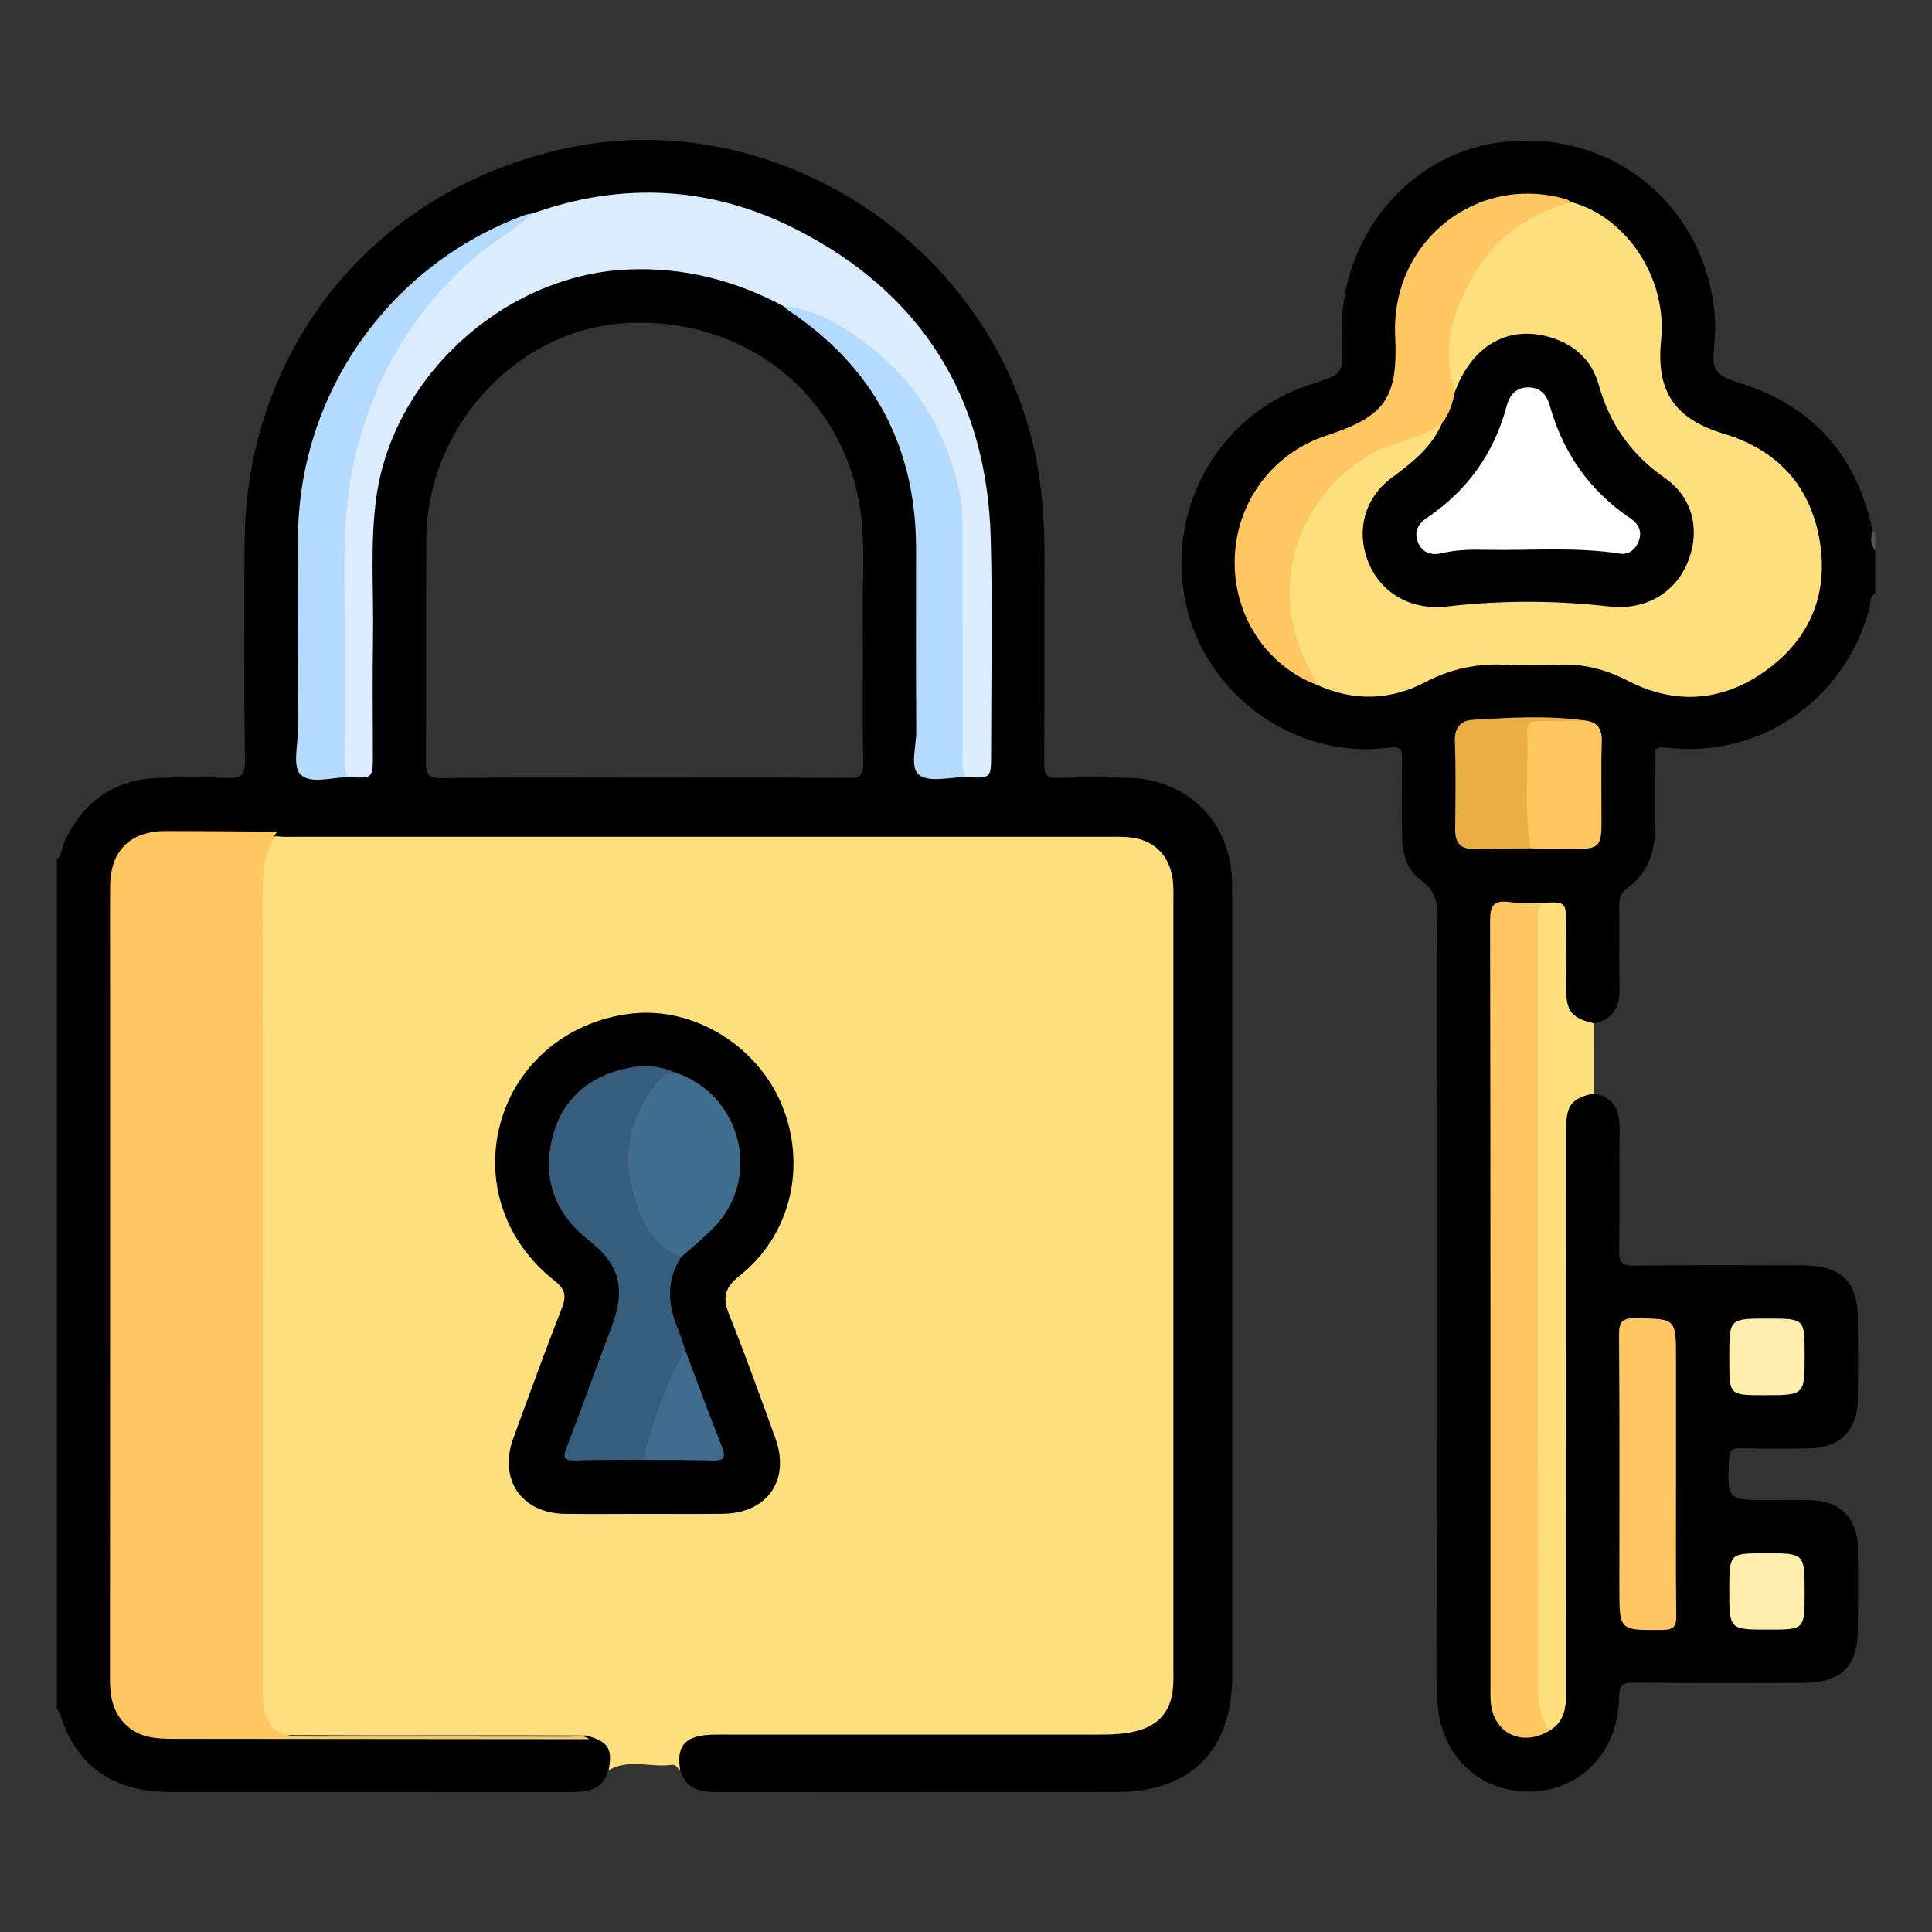 <?xml version="1.0" encoding="utf-8"?>
<!-- Generator: Adobe Illustrator 16.0.0, SVG Export Plug-In . SVG Version: 6.00 Build 0)  -->
<!DOCTYPE svg PUBLIC "-//W3C//DTD SVG 1.1//EN" "http://www.w3.org/Graphics/SVG/1.1/DTD/svg11.dtd">
<svg version="1.1" id="Layer_1" xmlns="http://www.w3.org/2000/svg" xmlns:xlink="http://www.w3.org/1999/xlink" x="0px" y="0px"
	 width="85px" height="85px" viewBox="0 0 85 85" enable-background="new 0 0 85 85" xml:space="preserve">
<rect x="0" y="0" width="85" height="85" fill="#333333" stroke="none"/>
<g>
	<path fill-rule="evenodd" clip-rule="evenodd" d="M82.5,26.099c-0.272,0.159-0.195,0.463-0.258,0.693
		c-1.094,4.032-4.834,6.606-8.954,6.099c-0.495-0.061-0.492,0.122-0.489,0.473c0.011,1.066,0.006,2.133,0.003,3.199
		c-0.002,1.022-0.36,1.891-1.194,2.5c-0.296,0.216-0.371,0.441-0.367,0.775c0.014,1.222-0.015,2.445,0.013,3.667
		c0.018,0.822-0.301,1.346-1.127,1.518c-0.817,0.136-1.352-0.318-1.425-1.277c-0.072-0.934-0.016-1.872-0.027-2.809
		c-0.011-0.946-0.016-0.951-0.941-1.017c-1.917,0.103-1.862-0.375-1.861,1.938c0.002,10.592,0.001,21.185,0.001,31.776
		c0,0.312-0.007,0.625,0.005,0.937c0.053,1.357,0.875,1.875,2.162,1.363c0.59-0.453,0.616-1.104,0.617-1.763
		c0.003-2.937,0.001-5.873,0.001-8.81c0.001-5.042-0.001-10.084,0.001-15.127c0.001-0.415-0.024-0.834,0.095-1.239
		c0.206-0.702,0.669-0.998,1.374-0.888c0.842,0.158,1.135,0.697,1.125,1.515c-0.021,1.796,0.019,3.594-0.021,5.39
		c-0.013,0.562,0.16,0.677,0.692,0.67c2.447-0.029,4.896-0.016,7.344-0.012c1.765,0.002,2.47,0.701,2.474,2.443
		c0.002,1.146,0.01,2.292-0.003,3.438c-0.015,1.357-0.76,2.131-2.117,2.169c-1.015,0.028-2.031,0.019-3.047,0
		c-0.348-0.007-0.487,0.058-0.505,0.458c-0.078,1.817-0.095,1.816,1.722,1.816c0.651,0,1.304-0.024,1.953,0.008
		c1.23,0.062,1.971,0.82,1.991,2.045c0.021,1.197,0.009,2.396,0.005,3.593c-0.004,1.683-0.729,2.396-2.441,2.398
		c-2.474,0.003-4.947,0.015-7.421-0.011c-0.502-0.006-0.642,0.117-0.646,0.635c-0.023,2.429-1.737,4.178-4.021,4.162
		c-2.283-0.015-3.975-1.773-3.978-4.206C63.223,63.76,63.229,52.9,63.229,42.042c0-0.443-0.02-0.887,0.005-1.328
		c0.043-0.792,0.023-1.482-0.764-2.031c-0.604-0.421-0.789-1.195-0.788-1.959c0.002-1.094-0.018-2.188,0.004-3.281
		c0.009-0.45-0.036-0.623-0.593-0.549c-4.087,0.542-8.044-2.292-8.922-6.347c-0.905-4.182,1.476-8.359,5.494-9.635
		c1.448-0.46,1.448-0.46,1.375-1.998c-0.208-4.312,2.825-8.099,6.929-8.648c4.364-0.585,8.252,2.055,9.264,6.297
		c0.2,0.84,0.279,1.695,0.194,2.557c-0.121,1.229-0.001,1.377,1.196,1.758c3.089,0.982,4.977,3.082,5.71,6.229
		c0.023,0.1,0.021,0.207,0.03,0.31c0.147,0.251-0.051,0.562,0.137,0.806C82.5,24.848,82.5,25.474,82.5,26.099z"/>
	<path fill-rule="evenodd" clip-rule="evenodd" fill="#535353" d="M82.5,24.223c-0.208-0.241-0.197-0.519-0.137-0.806
		c0.046,0.003,0.092,0.011,0.137,0.024C82.5,23.703,82.5,23.963,82.5,24.223z"/>
	<path fill-rule="evenodd" clip-rule="evenodd" fill="#FEDF7D" d="M12.19,36.591c0.286-0.01,0.572-0.028,0.858-0.028
		c12.004-0.001,24.009-0.001,36.014-0.001c2.061,0,2.805,0.75,2.805,2.829c0,11.432,0,22.863,0,34.296
		c0,2.05-0.768,2.812-2.84,2.812c-5.859,0.003-11.719-0.001-17.578,0.003c-1.14,0.001-1.447,0.294-1.521,1.392
		c-0.124-0.082-0.171-0.275-0.368-0.247c-0.925,0.132-1.899-0.293-2.789,0.244c0.032-0.652-0.202-1.14-0.848-1.371
		c-3.462-0.075-6.925-0.013-10.387-0.032c-0.912-0.005-1.824-0.034-2.733,0.011c-0.626,0.031-0.965-0.255-1.208-0.775
		c-0.286-0.613-0.286-1.262-0.286-1.914c0.001-10.572,0-21.144,0.002-31.716c0-1.198-0.024-2.396,0.012-3.593
		C11.347,37.752,11.505,37.046,12.19,36.591z"/>
	<path fill-rule="evenodd" clip-rule="evenodd" fill="#FEDF7C" d="M67.808,39.724c1.094-0.058,1.094-0.058,1.094,0.999
		c0,0.937-0.004,1.874,0.002,2.811c0.006,0.969,0.255,1.266,1.223,1.488c0,1.029,0.001,2.058,0.001,3.086
		c-0.978,0.202-1.224,0.508-1.224,1.556c-0.002,8.235-0.003,16.471,0.001,24.706c0,0.692-0.039,1.357-0.724,1.765
		c-0.431,0.006-0.474-0.35-0.556-0.635c-0.158-0.551-0.224-1.118-0.224-1.694c-0.001-10.94-0.002-21.881,0.007-32.822
		C67.408,40.535,67.296,40.022,67.808,39.724z"/>
	<g>
		<path d="M54.208,38.907c-0.017-2.734-1.951-4.669-4.668-4.688c-0.988-0.007-1.979-0.033-2.967,0.011
			c-0.529,0.024-0.638-0.159-0.634-0.654c0.022-2.941,0.005-5.883,0.014-8.824c0.004-1.433-0.058-2.854-0.309-4.272
			C43.976,11.065,34.384,4.551,25.027,6.498c-8.496,1.768-14.231,8.777-14.268,17.454c-0.014,3.175-0.022,6.352,0.015,9.527
			c0.007,0.638-0.188,0.78-0.781,0.752c-1.013-0.046-2.03-0.042-3.044-0.004c-1.889,0.07-3.228,0.999-4.062,2.687
			C2.741,37.209,2.753,37.57,2.5,37.817c0,12.447,0,24.896,0,37.344c0.05,0.085,0.118,0.164,0.146,0.256
			c0.634,2.075,2.079,3.245,4.237,3.398c0.543,0.038,1.09,0.026,1.636,0.026c5.532,0.002,11.065-0.002,16.599,0.005
			c0.751,0.001,1.413-0.102,1.654-0.957c0.196-0.951-0.014-1.279-0.983-1.532c-4.27-0.026-8.539,0.01-12.809-0.017
			c-1.771-0.011-3.542,0.029-5.311-0.044c-1.871-0.077-2.57-0.771-2.572-2.508c-0.01-11.534-0.01-23.068,0-34.602
			c0.001-1.586,0.777-2.35,2.349-2.369c1.588-0.019,3.176,0.017,4.764-0.021c0.285,0.033,0.572,0.02,0.858,0.02
			c11.845,0,23.69,0,35.535,0c0.339,0,0.678-0.011,1.016,0.014c1.105,0.082,1.828,0.761,1.974,1.858
			c0.048,0.362,0.031,0.728,0.031,1.092c0.001,11.168,0.001,22.337,0,33.505c0,0.364,0.015,0.729-0.029,1.093
			c-0.113,0.926-0.624,1.514-1.528,1.763c-0.584,0.161-1.182,0.175-1.781,0.175c-5.39-0.001-10.778-0.001-16.167,0
			c-0.339,0-0.678-0.013-1.015,0.016c-1.008,0.084-1.353,0.544-1.175,1.559c0.251,0.849,0.91,0.956,1.664,0.956
			c5.856-0.009,11.713,0,17.57-0.007c3.234-0.004,5.049-1.848,5.049-5.105c0-9.215,0-18.43,0-27.644
			C54.211,43.696,54.222,41.302,54.208,38.907z M37.956,26.957c0.024,2.212-0.012,4.425,0.02,6.637
			c0.007,0.523-0.152,0.639-0.65,0.635c-2.993-0.023-5.986-0.011-8.979-0.011c-2.967,0-5.935-0.021-8.901,0.017
			c-0.607,0.007-0.714-0.171-0.709-0.734c0.027-3.253-0.001-6.507,0.018-9.76c0.027-4.928,3.926-9.194,8.67-9.517
			c5.28-0.358,9.676,3.106,10.426,8.212C38.069,23.939,37.939,25.45,37.956,26.957z"/>
	</g>
	<path fill-rule="evenodd" clip-rule="evenodd" fill="#FEC761" d="M12.19,36.591c-0.61,0.907-0.641,1.924-0.639,2.977
		c0.015,11.496,0.009,22.992,0.01,34.488c0,0.261-0.02,0.523,0.009,0.78c0.126,1.141,0.605,1.564,1.744,1.564
		c3.928,0,7.855-0.002,11.782,0.005c0.277,0,0.575-0.092,0.827,0.114c-6.092-0.006-12.184-0.013-18.276-0.017
		c-0.766-0.001-1.517-0.042-2.111-0.616c-0.567-0.547-0.699-1.233-0.698-1.994c0.009-10.153,0.006-20.308,0.006-30.461
		c0-1.484-0.008-2.968,0.002-4.452c0.01-1.543,0.879-2.412,2.427-2.415C8.912,36.562,10.552,36.581,12.19,36.591z"/>
	<path fill-rule="evenodd" clip-rule="evenodd" fill="#DAECFE" d="M34.466,13.466c-2.149-1.141-4.413-1.723-6.873-1.608
		c-5.4,0.251-10.307,4.692-11.039,10.046c-0.279,2.047-0.107,4.103-0.143,6.154c-0.03,1.715-0.006,3.432-0.006,5.148
		c0,1.042,0,1.042-1.099,0.986c-0.393-0.178-0.361-0.544-0.362-0.875c-0.011-3.28-0.09-6.563,0.017-9.84
		c0.146-4.501,1.799-8.41,4.995-11.622c1.016-1.021,2.17-1.861,3.484-2.467c3.953-1.413,7.867-1.188,11.565,0.689
		c5.52,2.802,8.421,7.402,8.584,13.619c0.083,3.146,0.016,6.295,0.017,9.442c0,1.111,0,1.111-1.112,1.053
		c-0.48-0.25-0.363-0.711-0.365-1.107c-0.013-3.174,0.031-6.348-0.016-9.521c-0.065-4.421-2.243-7.512-6.145-9.451
		C35.482,13.872,34.99,13.626,34.466,13.466z"/>
	<path fill-rule="evenodd" clip-rule="evenodd" fill="#B4DBFE" d="M23.44,9.388c-0.766,0.738-1.721,1.215-2.529,1.913
		c-2.732,2.357-4.454,5.292-5.282,8.774c-0.422,1.775-0.49,3.585-0.476,5.404c0.021,2.602,0.005,5.204,0.006,7.806
		c0,0.31-0.042,0.628,0.147,0.908c-0.72,0.005-1.645,0.321-2.091-0.125c-0.345-0.344-0.111-1.279-0.112-1.951
		c-0.004-2.862-0.028-5.726,0.009-8.587c0.079-6.292,4.047-11.876,9.954-14.061C23.185,9.423,23.315,9.414,23.44,9.388z"/>
	<path fill-rule="evenodd" clip-rule="evenodd" fill="#B4DBFE" d="M34.466,13.466c1.484,0.141,2.687,0.912,3.816,1.788
		c2.186,1.693,3.447,3.96,3.984,6.649c0.061,0.302,0.074,0.617,0.075,0.926c0.006,3.459,0.003,6.918,0.006,10.377
		c0.001,0.334-0.058,0.68,0.147,0.985c-0.697-0.004-1.576,0.246-2.04-0.084c-0.446-0.318-0.138-1.255-0.143-1.918
		c-0.016-2.675-0.006-5.351-0.007-8.026c-0.002-4.497-1.861-8.002-5.606-10.501C34.615,13.605,34.543,13.532,34.466,13.466z"/>
	<path fill-rule="evenodd" clip-rule="evenodd" fill="#FEDF7D" d="M69.112,8.886c2.469,0.655,4.25,3.384,3.97,6.084
		c-0.232,2.25,0.605,3.467,2.757,4.113c2.355,0.708,3.818,2.288,4.222,4.718c0.382,2.3-0.406,4.238-2.267,5.627
		c-1.908,1.424-4.023,1.631-6.164,0.528c-0.981-0.505-1.969-0.766-3.064-0.712c-0.779,0.039-1.563,0.038-2.342,0
		c-1.249-0.059-2.392,0.178-3.521,0.77c-1.521,0.797-3.136,0.854-4.734,0.128c-1.067-1.024-1.36-2.376-1.435-3.751
		c-0.175-3.251,1.901-6.159,5.104-7.205c0.606-0.198,1.157-0.575,1.819-0.601c0.188,0.424-0.117,0.696-0.337,0.963
		c-0.481,0.582-1.034,1.093-1.632,1.559c-1.235,0.961-1.62,2.284-1.071,3.585c0.562,1.334,1.795,1.88,3.382,1.753
		c2.278-0.182,4.573-0.189,6.853,0.009c1.505,0.131,2.798-0.442,3.366-1.695c0.606-1.335,0.276-2.692-1.031-3.641
		c-1.39-1.009-2.286-2.316-2.766-3.939c-0.41-1.386-1.378-2.156-2.774-2.248c-1.322-0.088-2.366,0.49-2.971,1.733
		c-0.102,0.209-0.196,0.428-0.409,0.558c-0.388-0.051-0.397-0.393-0.438-0.648c-0.504-3.26,2.004-7.227,5.333-7.716
		C69.011,8.852,69.062,8.866,69.112,8.886z"/>
	<path fill-rule="evenodd" clip-rule="evenodd" fill="#FEC761" d="M67.808,39.724c-0.19,0.279-0.148,0.596-0.148,0.906
		C67.658,51.753,67.655,62.877,67.665,74c0,0.742,0.023,1.5,0.517,2.134c-1.209,0.746-2.488,0.129-2.596-1.255
		c-0.017-0.207-0.012-0.416-0.012-0.624c0-11.241,0.006-22.482-0.017-33.723c-0.002-0.682,0.151-0.94,0.849-0.845
		C66.866,39.75,67.34,39.715,67.808,39.724z"/>
	<path fill-rule="evenodd" clip-rule="evenodd" fill="#FEC761" d="M69.112,8.886C67.4,9.401,65.93,10.3,64.99,11.843
		c-0.996,1.638-1.65,3.388-0.964,5.353c0.145,0.606,0.067,1.121-0.575,1.404c-0.937,0.743-2.166,0.803-3.181,1.402
		c-3.226,1.903-4.452,5.825-2.796,9.168c0.161,0.326,0.329,0.649,0.493,0.974c-2.246-0.84-3.707-3.061-3.645-5.542
		c0.063-2.515,1.662-4.662,4.054-5.446c2.584-0.846,3.133-1.648,3.006-4.393c-0.19-4.139,3.594-7.15,7.534-5.994
		C68.987,8.79,69.047,8.846,69.112,8.886z"/>
	<path fill-rule="evenodd" clip-rule="evenodd" fill="#FEC761" d="M73.738,64.927c0,2.056-0.014,4.11,0.011,6.165
		c0.006,0.479-0.127,0.612-0.61,0.616c-1.894,0.018-1.894,0.035-1.894-1.814c0-3.72,0.014-7.439-0.014-11.159
		c-0.004-0.578,0.13-0.749,0.726-0.738c1.781,0.029,1.781,0.001,1.781,1.78C73.738,61.493,73.738,63.21,73.738,64.927z"/>
	<path fill-rule="evenodd" clip-rule="evenodd" fill="#EAAF44" d="M67.347,37.326c-0.829,0.009-1.658,0.011-2.487,0.03
		c-0.595,0.014-0.843-0.274-0.838-0.853c0.009-1.296,0.036-2.594-0.014-3.888c-0.023-0.61,0.272-0.916,0.772-0.945
		c1.646-0.099,3.298-0.203,4.944,0.029c-0.436,0.407-0.98,0.256-1.479,0.254c-0.596-0.001-0.838,0.229-0.822,0.827
		c0.033,1.267-0.029,2.536,0.036,3.803C67.473,36.839,67.536,37.102,67.347,37.326z"/>
	<path fill-rule="evenodd" clip-rule="evenodd" fill="#FEC760" d="M67.347,37.326c-0.318-1.695-0.085-3.407-0.158-5.11
		c-0.017-0.377,0.164-0.494,0.517-0.491c0.674,0.006,1.347-0.016,2.02-0.026c0.567,0.063,0.765,0.37,0.746,0.943
		c-0.038,1.214-0.008,2.431-0.013,3.647c-0.004,0.92-0.151,1.063-1.096,1.063C68.69,37.352,68.019,37.335,67.347,37.326z"/>
	<path fill-rule="evenodd" clip-rule="evenodd" fill="#FDEEAE" d="M77.766,58.012c1.632,0,1.632,0,1.632,1.598
		c0,1.773,0,1.773-1.766,1.773c-1.55,0-1.55,0-1.55-1.517c0-0.053,0-0.104,0-0.156C76.082,58.012,76.082,58.012,77.766,58.012z"/>
	<path fill-rule="evenodd" clip-rule="evenodd" fill="#FDEEAD" d="M79.397,70.075c0,1.62,0,1.62-1.6,1.62
		c-1.716,0-1.716,0-1.716-1.734c0-1.624,0-1.624,1.597-1.624C79.397,68.337,79.397,68.337,79.397,70.075z"/>
	<path fill-rule="evenodd" clip-rule="evenodd" d="M28.28,66.605c-1.145,0-2.29,0.014-3.436-0.003
		c-1.896-0.026-2.918-1.513-2.267-3.306c0.7-1.928,1.407-3.853,2.149-5.764c0.204-0.524,0.13-0.826-0.326-1.184
		c-2.238-1.75-3.119-4.491-2.336-7.1c0.766-2.556,3.016-4.37,5.776-4.66c2.694-0.283,5.46,1.406,6.545,3.995
		c1.12,2.678,0.425,5.751-1.847,7.547c-0.712,0.562-0.74,1.007-0.439,1.756c0.714,1.782,1.362,3.592,2.016,5.397
		c0.665,1.838-0.362,3.299-2.321,3.318C30.623,66.615,29.452,66.605,28.28,66.605z"/>
	<path fill-rule="evenodd" clip-rule="evenodd" d="M63.451,18.599c0.339-0.408,0.459-0.905,0.575-1.404
		c0.763-2.012,2.345-2.905,4.191-2.351c1.072,0.322,1.823,1.017,2.124,2.096c0.481,1.727,1.436,3.067,2.915,4.097
		c1.248,0.868,1.573,2.353,0.968,3.758c-0.593,1.377-1.927,2.059-3.415,1.888c-2.383-0.274-4.778-0.276-7.161,0.001
		c-1.484,0.173-2.835-0.519-3.419-1.885c-0.59-1.384-0.22-2.874,0.988-3.77C62.122,20.358,62.999,19.679,63.451,18.599z"/>
	<path fill-rule="evenodd" clip-rule="evenodd" fill="#365E7C" d="M29.963,55.311c-0.668,1.042-0.584,2.109-0.122,3.196
		c0.12,0.284,0.201,0.585,0.301,0.879c-0.575,1.63-1.082,3.287-1.861,4.84c-0.988,0.008-1.978-0.004-2.966,0.029
		c-0.5,0.018-0.562-0.117-0.385-0.573c0.682-1.771,1.319-3.558,1.987-5.333c0.62-1.646,0.354-2.713-1.01-3.778
		c-1.491-1.164-2.05-2.705-1.611-4.496c0.445-1.821,1.746-2.829,3.589-3.135c0.63-0.104,1.234-0.006,1.817,0.245
		c-2.493,1.999-2.447,5.912,0.122,7.939C29.886,55.173,29.926,55.241,29.963,55.311z"/>
	<path fill-rule="evenodd" clip-rule="evenodd" fill="#3F6D8D" d="M29.963,55.311c-1.309-0.519-1.778-1.696-2.119-2.887
		c-0.508-1.77-0.043-3.378,1.082-4.815c0.209-0.269,0.429-0.445,0.776-0.424c2.881,0.942,3.829,4.565,1.756,6.768
		C30.998,54.441,30.464,54.859,29.963,55.311z"/>
	<path fill-rule="evenodd" clip-rule="evenodd" fill="#3F6C8D" d="M28.28,64.226c0.477-1.669,0.978-3.328,1.861-4.84
		c0.538,1.423,1.065,2.85,1.62,4.267c0.167,0.426,0.134,0.618-0.382,0.604C30.347,64.229,29.313,64.234,28.28,64.226z"/>
	<path fill-rule="evenodd" clip-rule="evenodd" fill="#FEFEFE" d="M71.36,24.369c-2.039-0.322-3.994-0.14-5.941-0.179
		c-0.648-0.013-1.301-0.013-1.941,0.14c-0.479,0.115-0.902,0.017-1.097-0.482c-0.174-0.446-0.002-0.795,0.396-1.065
		c1.77-1.198,2.948-2.821,3.502-4.894c0.13-0.487,0.408-0.857,0.972-0.847c0.515,0.008,0.795,0.32,0.929,0.794
		c0.584,2.081,1.744,3.75,3.544,4.964c0.358,0.242,0.537,0.562,0.375,1C71.956,24.187,71.674,24.375,71.36,24.369z"/>
</g>
</svg>

